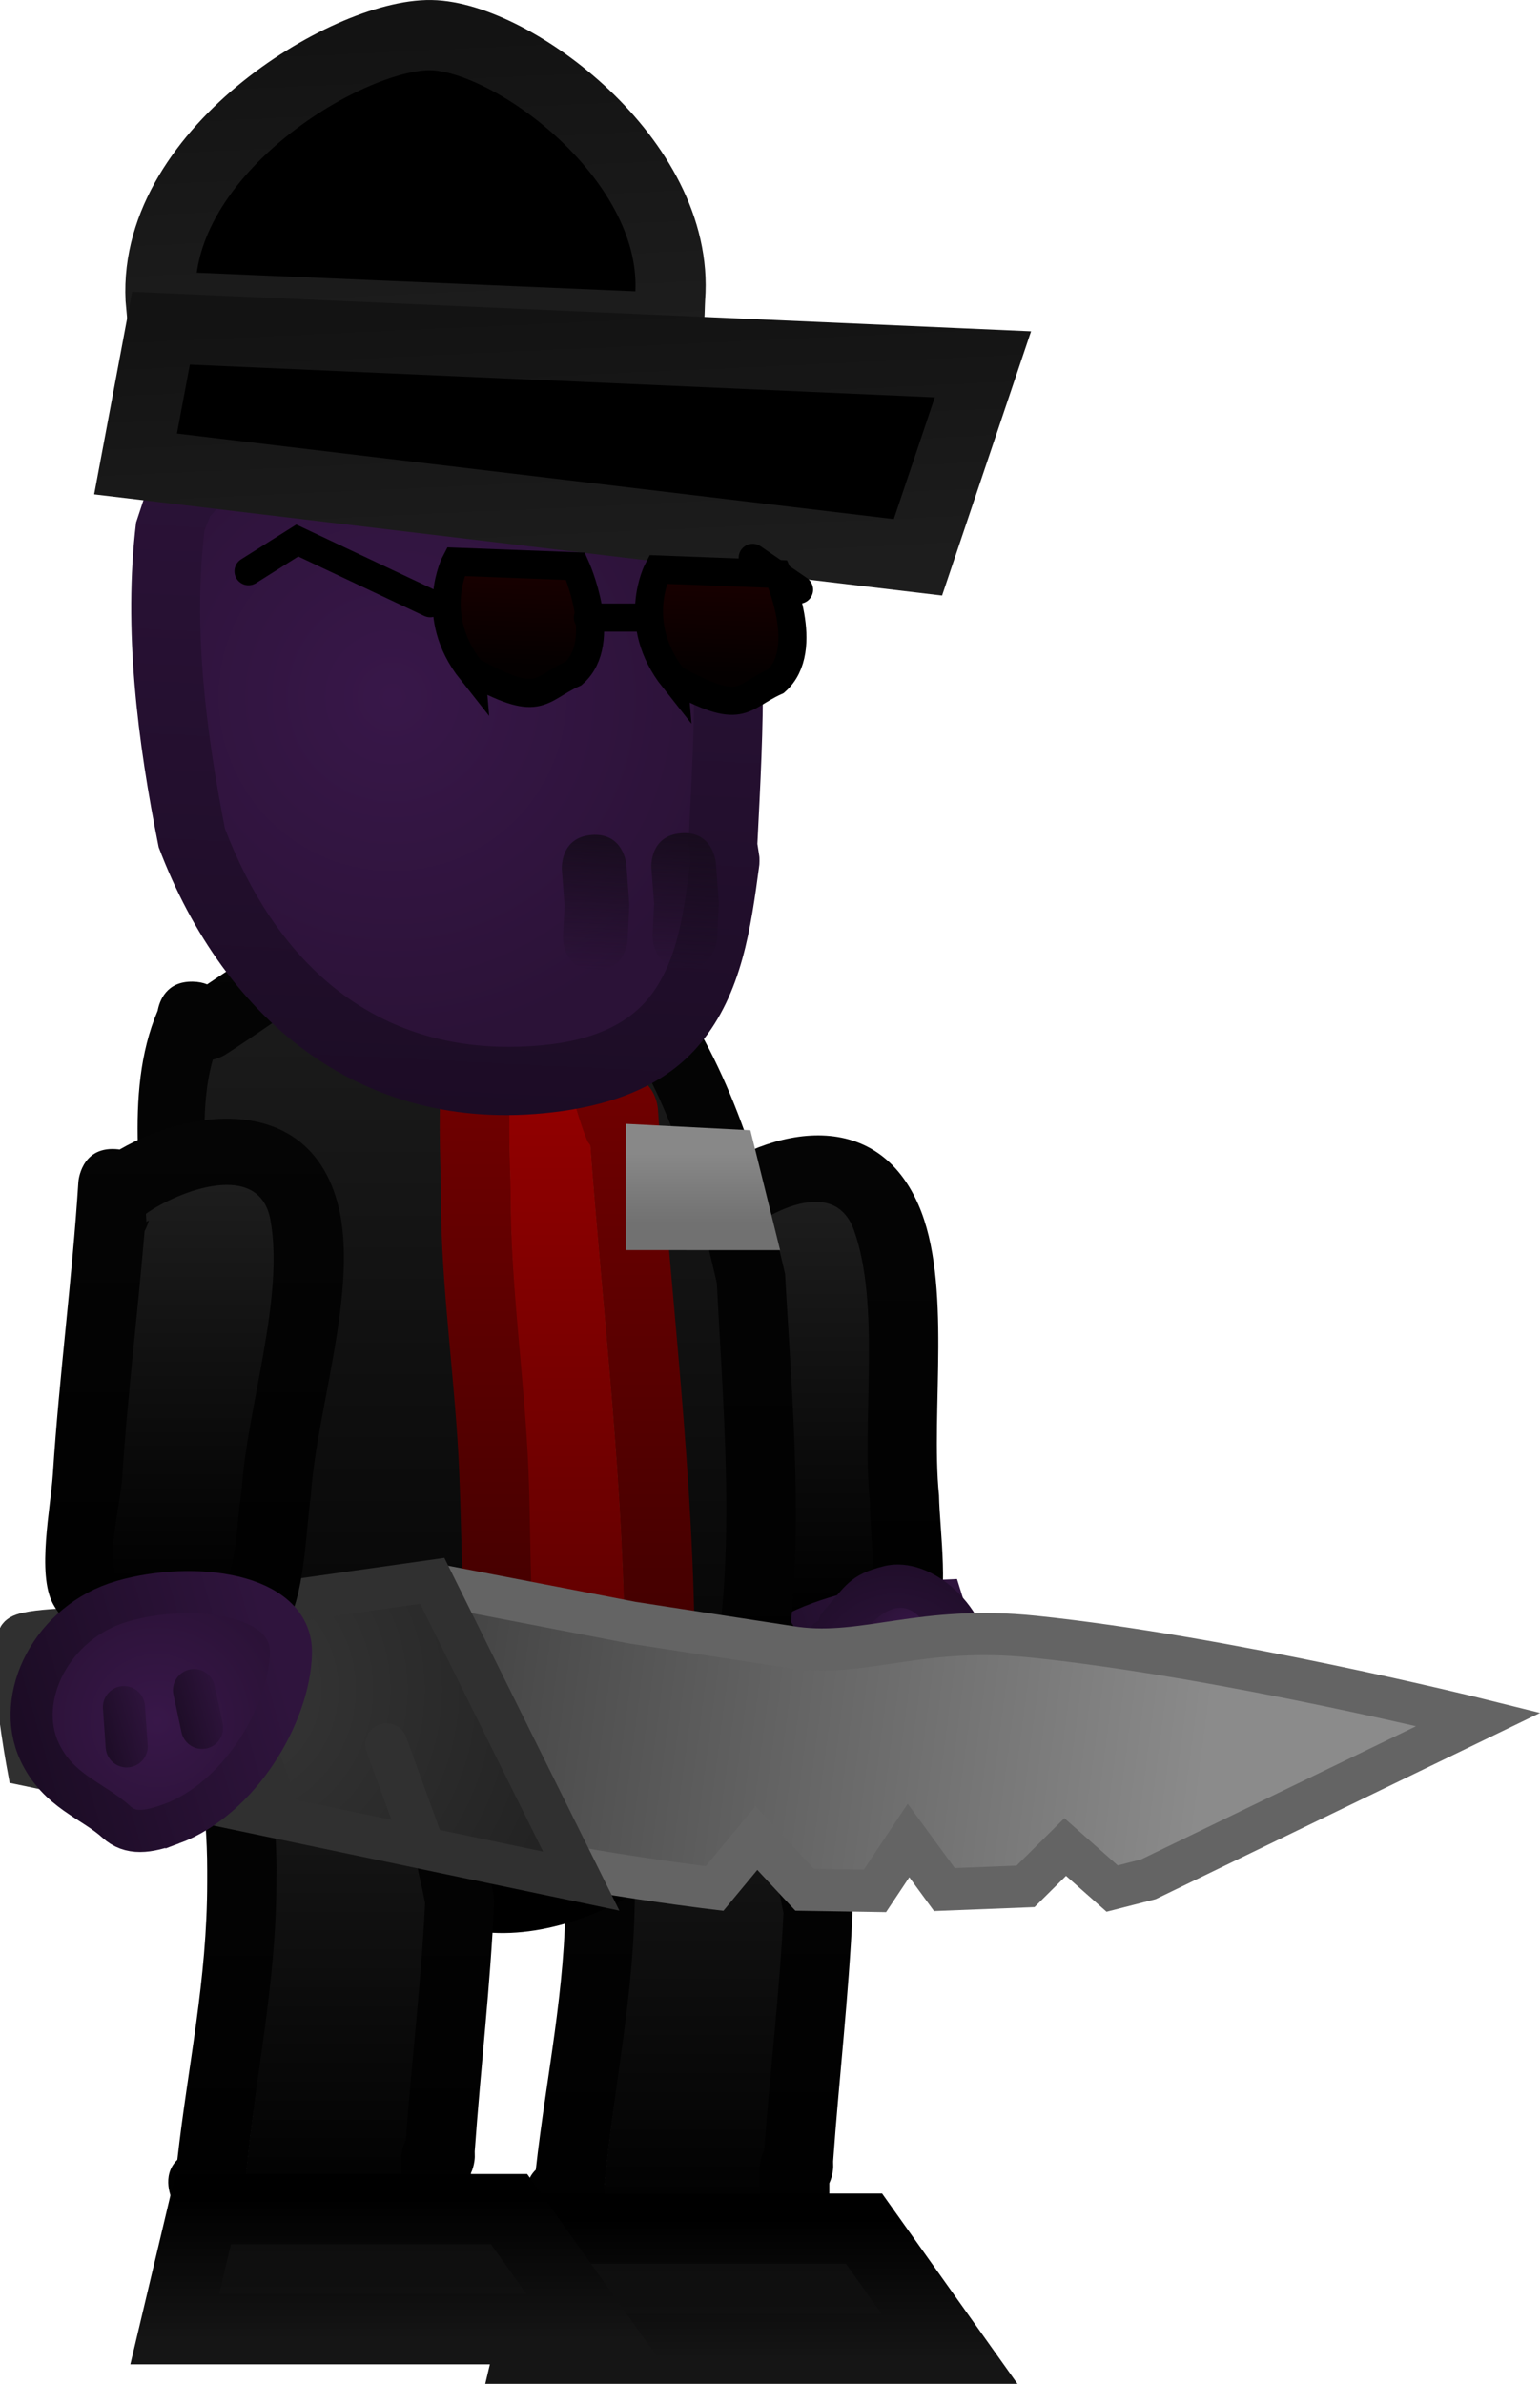 <svg version="1.1" xmlns="http://www.w3.org/2000/svg" xmlns:xlink="http://www.w3.org/1999/xlink" width="54.874" height="84.895" viewBox="0,0,54.874,84.895"><defs><linearGradient x1="329.981" y1="153.543" x2="329.981" y2="173.162" gradientUnits="userSpaceOnUse" id="color-1"><stop offset="0" stop-color="#050505"/><stop offset="1" stop-color="#000000"/></linearGradient><linearGradient x1="330.013" y1="155.91" x2="330.013" y2="170.581" gradientUnits="userSpaceOnUse" id="color-2"><stop offset="0" stop-color="#1d1d1d"/><stop offset="1" stop-color="#000000"/></linearGradient><radialGradient cx="331.839" cy="174.595" r="3.864" gradientUnits="userSpaceOnUse" id="color-3"><stop offset="0" stop-color="#381749"/><stop offset="1" stop-color="#2b1237"/></radialGradient><linearGradient x1="335.526" y1="173.441" x2="328.151" y2="175.749" gradientUnits="userSpaceOnUse" id="color-4"><stop offset="0" stop-color="#2f143d"/><stop offset="1" stop-color="#1c0c25"/></linearGradient><radialGradient cx="333.374" cy="172.711" r="5.062" gradientUnits="userSpaceOnUse" id="color-5"><stop offset="0" stop-color="#2f143d"/><stop offset="1" stop-color="#1c0c25"/></radialGradient><radialGradient cx="330.171" cy="177.081" r="0.966" gradientUnits="userSpaceOnUse" id="color-6"><stop offset="0" stop-color="#381749"/><stop offset="1" stop-color="#2b1237"/></radialGradient><radialGradient cx="332.7" cy="176.45" r="1.125" gradientUnits="userSpaceOnUse" id="color-7"><stop offset="0" stop-color="#381749"/><stop offset="1" stop-color="#2b1237"/></radialGradient><radialGradient cx="335.566" cy="175.874" r="0.759" gradientUnits="userSpaceOnUse" id="color-8"><stop offset="0" stop-color="#381749"/><stop offset="1" stop-color="#2b1237"/></radialGradient><radialGradient cx="334.003" cy="171.392" r="1.587" gradientUnits="userSpaceOnUse" id="color-9"><stop offset="0" stop-color="#381749"/><stop offset="1" stop-color="#2b1237"/></radialGradient><linearGradient x1="326.026" y1="170.386" x2="326.026" y2="194.983" gradientUnits="userSpaceOnUse" id="color-10"><stop offset="0" stop-color="#050505"/><stop offset="1" stop-color="#000000"/></linearGradient><linearGradient x1="326.173" y1="173.147" x2="326.173" y2="192.634" gradientUnits="userSpaceOnUse" id="color-11"><stop offset="0" stop-color="#1d1d1d"/><stop offset="1" stop-color="#000000"/></linearGradient><linearGradient x1="329.835" y1="192.116" x2="329.835" y2="197.116" gradientUnits="userSpaceOnUse" id="color-12"><stop offset="0" stop-color="#0d0d0d"/><stop offset="1" stop-color="#111111"/></linearGradient><linearGradient x1="329.835" y1="192.116" x2="329.835" y2="197.116" gradientUnits="userSpaceOnUse" id="color-13"><stop offset="0" stop-color="#000000"/><stop offset="1" stop-color="#151515"/></linearGradient><linearGradient x1="318.084" y1="144.338" x2="318.084" y2="181.95" gradientUnits="userSpaceOnUse" id="color-14"><stop offset="0" stop-color="#050505"/><stop offset="1" stop-color="#000000"/></linearGradient><linearGradient x1="318.036" y1="146.796" x2="318.036" y2="179.542" gradientUnits="userSpaceOnUse" id="color-15"><stop offset="0" stop-color="#1d1d1d"/><stop offset="1" stop-color="#000000"/></linearGradient><linearGradient x1="321.724" y1="149.393" x2="321.724" y2="177.738" gradientUnits="userSpaceOnUse" id="color-16"><stop offset="0" stop-color="#5ca05c"/><stop offset="1" stop-color="#498049"/></linearGradient><linearGradient x1="321.777" y1="146.961" x2="321.777" y2="180.053" gradientUnits="userSpaceOnUse" id="color-17"><stop offset="0" stop-color="#7b0000"/><stop offset="1" stop-color="#2f0000"/></linearGradient><linearGradient x1="321.724" y1="149.393" x2="321.724" y2="177.738" gradientUnits="userSpaceOnUse" id="color-18"><stop offset="0" stop-color="#990000"/><stop offset="1" stop-color="#510000"/></linearGradient><linearGradient x1="327.006" y1="154.163" x2="327.006" y2="156.663" gradientUnits="userSpaceOnUse" id="color-19"><stop offset="0" stop-color="#ababab"/><stop offset="1" stop-color="#7f7f7f"/></linearGradient><linearGradient x1="327.006" y1="154.163" x2="327.006" y2="156.663" gradientUnits="userSpaceOnUse" id="color-20"><stop offset="0" stop-color="#888888"/><stop offset="1" stop-color="#717171"/></linearGradient><linearGradient x1="313.254" y1="170.87" x2="313.254" y2="194.628" gradientUnits="userSpaceOnUse" id="color-21"><stop offset="0" stop-color="#050505"/><stop offset="1" stop-color="#000000"/></linearGradient><linearGradient x1="313.401" y1="172.792" x2="313.401" y2="192.278" gradientUnits="userSpaceOnUse" id="color-22"><stop offset="0" stop-color="#1d1d1d"/><stop offset="1" stop-color="#000000"/></linearGradient><linearGradient x1="317.189" y1="191.422" x2="317.189" y2="196.422" gradientUnits="userSpaceOnUse" id="color-23"><stop offset="0" stop-color="#0d0d0d"/><stop offset="1" stop-color="#111111"/></linearGradient><linearGradient x1="317.189" y1="191.422" x2="317.189" y2="196.422" gradientUnits="userSpaceOnUse" id="color-24"><stop offset="0" stop-color="#000000"/><stop offset="1" stop-color="#151515"/></linearGradient><linearGradient x1="318.103" y1="123.076" x2="316.646" y2="152.696" gradientUnits="userSpaceOnUse" id="color-25"><stop offset="0" stop-color="#2f143d"/><stop offset="1" stop-color="#1c0c25"/></linearGradient><radialGradient cx="315.435" cy="137.933" r="12.387" gradientUnits="userSpaceOnUse" id="color-26"><stop offset="0" stop-color="#381749"/><stop offset="1" stop-color="#2b1237"/></radialGradient><linearGradient x1="322.765" y1="142.844" x2="322.528" y2="147.66" gradientUnits="userSpaceOnUse" id="color-27"><stop offset="0" stop-color="#180c1e"/><stop offset="1" stop-color="#180c1e" stop-opacity="0"/></linearGradient><linearGradient x1="325.955" y1="142.783" x2="325.718" y2="147.599" gradientUnits="userSpaceOnUse" id="color-28"><stop offset="0" stop-color="#180c1e"/><stop offset="1" stop-color="#180c1e" stop-opacity="0"/></linearGradient><linearGradient x1="315.847" y1="114.398" x2="316.343" y2="125.195" gradientUnits="userSpaceOnUse" id="color-29"><stop offset="0" stop-color="#131313"/><stop offset="1" stop-color="#1d1d1d"/></linearGradient><linearGradient x1="321.211" y1="124.154" x2="321.642" y2="133.532" gradientUnits="userSpaceOnUse" id="color-30"><stop offset="0" stop-color="#131313"/><stop offset="1" stop-color="#1d1d1d"/></linearGradient><linearGradient x1="318.349" y1="133.138" x2="318.212" y2="136.749" gradientUnits="userSpaceOnUse" id="color-31"><stop offset="0" stop-color="#1a0000"/><stop offset="1" stop-color="#040000"/></linearGradient><linearGradient x1="325.558" y1="133.416" x2="325.421" y2="137.026" gradientUnits="userSpaceOnUse" id="color-32"><stop offset="0" stop-color="#1a0000"/><stop offset="1" stop-color="#040000"/></linearGradient><linearGradient x1="316.354" y1="173.819" x2="344.208" y2="177.415" gradientUnits="userSpaceOnUse" id="color-33"><stop offset="0" stop-color="#414141"/><stop offset="1" stop-color="#8b8b8b"/></linearGradient><radialGradient cx="309.531" cy="173.278" r="14.11" gradientUnits="userSpaceOnUse" id="color-34"><stop offset="0" stop-color="#373737"/><stop offset="1" stop-color="#202020"/></radialGradient><linearGradient x1="308.387" y1="152.949" x2="308.387" y2="172.44" gradientUnits="userSpaceOnUse" id="color-35"><stop offset="0" stop-color="#050505"/><stop offset="1" stop-color="#000000"/></linearGradient><linearGradient x1="308.335" y1="155.308" x2="308.335" y2="169.891" gradientUnits="userSpaceOnUse" id="color-36"><stop offset="0" stop-color="#1d1d1d"/><stop offset="1" stop-color="#000000"/></linearGradient><radialGradient cx="307.042" cy="174.383" r="4.743" gradientUnits="userSpaceOnUse" id="color-37"><stop offset="0" stop-color="#381749"/><stop offset="1" stop-color="#2b1237"/></radialGradient><linearGradient x1="311.598" y1="173.067" x2="302.485" y2="175.7" gradientUnits="userSpaceOnUse" id="color-38"><stop offset="0" stop-color="#2f143d"/><stop offset="1" stop-color="#1c0c25"/></linearGradient><linearGradient x1="309.489" y1="173.688" x2="307.533" y2="174.253" gradientUnits="userSpaceOnUse" id="color-39"><stop offset="0" stop-color="#2f143d"/><stop offset="1" stop-color="#1c0c25"/></linearGradient><linearGradient x1="306.897" y1="174.321" x2="304.941" y2="174.886" gradientUnits="userSpaceOnUse" id="color-40"><stop offset="0" stop-color="#2f143d"/><stop offset="1" stop-color="#1c0c25"/></linearGradient></defs><g transform="translate(-301.454,-113.109)"><g data-paper-data="{&quot;isPaintingLayer&quot;:true}" fill-rule="nonzero" stroke-linejoin="miter" stroke-miterlimit="10" stroke-dasharray="" stroke-dashoffset="0" style="mix-blend-mode: normal"><g stroke-linecap="butt"><g stroke="none" stroke-width="0.5"><path d="M327.545,158.09c0.24,2.922 0.367,5.852 0.662,8.778c0.07,0.694 -0.086,2.725 0.279,3.312c0.286,0.46 1.05,0.295 1.59,0.332c3.161,0.212 2.387,-1.308 2.342,-4c-0.29,-2.85 0.409,-6.877 -0.549,-9.545c-0.74,-2.061 -3.37,-0.483 -4.376,0.506c0.006,0.067 0.012,0.133 0.017,0.199l0.12,0.019c0,0 -0.007,0.179 -0.085,0.399zM326.171,155.324c2.422,-1.985 6.393,-2.986 8.005,0.681c1.221,2.776 0.433,7.329 0.737,10.359c0.023,1.264 0.394,3.647 -0.156,4.799c-1.181,2.474 -6.623,2.665 -8.281,0.505c-0.742,-0.966 -0.636,-3.358 -0.757,-4.549c-0.351,-3.473 -0.459,-6.955 -0.811,-10.418c0,0 -0.126,-1.244 1.118,-1.369c0.05,-0.005 0.098,-0.008 0.144,-0.009z" fill="url(#color-1)"/><path d="M327.609,157.645l-0.077,0.072c-0.006,-0.067 -0.054,-0.223 -0.06,-0.29c1.006,-0.99 3.67,-2.571 4.41,-0.509c0.958,2.668 0.275,6.785 0.565,9.634c0.045,2.692 0.79,4.222 -2.371,4.009c-0.54,-0.036 -1.316,0.127 -1.602,-0.333c-0.364,-0.587 -0.221,-2.623 -0.291,-3.317c-0.295,-2.926 -0.42,-5.945 -0.66,-8.866c0.077,-0.22 0.086,-0.4 0.086,-0.4z" data-paper-data="{&quot;noHover&quot;:false,&quot;origItem&quot;:[&quot;Path&quot;,{&quot;applyMatrix&quot;:true,&quot;segments&quot;:[[[616.01757,324.85208],[0.42222,0.19775],[-5.862,-0.10908]],[[598.41748,324.4053],[5.88139,0],[-1.39497,0]],[[591.77102,324.29391],[1.24103,-0.60726],[-0.97287,0.47604]],[[590.7917,327.39212],[0.18086,-1.06789],[-1.058,6.24707]],[[598.28123,332.85556],[-5.36576,-0.45131],[5.72909,-0.0041]],[[617.38488,333.68111],[-5.50117,1.3696],[4.2505,-1.05822]],[[617.25671,324.87154],[1.76693,2.20033],[-0.1335,-0.00169]],[[616.85624,324.86607],[0.13349,0.00196],[0,0]],[616.79521,325.10061]],&quot;closed&quot;:true}]}" fill="url(#color-2)"/></g><g><path d="M328.481,172.96c1.516,-2.14 6.166,-2.33 6.166,-2.33l1.759,5.623l-7.376,2.308c0,0 -2.065,-3.46 -0.55,-5.601z" fill="url(#color-3)" stroke="url(#color-4)" stroke-width="2.5"/><path d="M331.048,177.089c-0.214,-0.555 -1.423,-0.897 -1.738,-0.385c-0.377,0.613 1.542,1.919 2.116,1.05c-0.093,-0.163 -0.176,-0.333 -0.248,-0.507c-0.085,-0.084 -0.13,-0.158 -0.13,-0.158zM332.89,176.707l0.06,0.333c0.303,0.502 0.67,0.7 0.835,-0.2l-0.139,-0.376c-0.163,-0.192 -0.329,-0.381 -0.513,-0.551c-0.186,-0.172 -0.64,-0.639 -0.654,-0.386c-0.009,0.179 0.037,0.432 0.117,0.697c0.231,0.188 0.295,0.483 0.295,0.483zM328.006,177.935c-0.722,-2.455 1.26,-3.326 2.927,-2.754c0.181,-0.722 0.731,-1.238 1.796,-1.195c0.508,0.02 0.965,0.361 1.373,0.663c0.03,0.022 0.058,0.044 0.087,0.068c0.036,-0.069 0.075,-0.136 0.116,-0.199c-0.692,-0.44 -0.985,-1.557 -1.742,-1.834c-0.421,-0.154 -0.895,0.052 -1.343,0.058l-0.93,-0.852c0,0 -0.35,-0.693 0.324,-1.056c0.058,-0.208 0.182,-0.351 0.182,-0.351c0.78,-0.875 0.926,-1.296 2.154,-1.598c1.769,-0.435 3.824,1.618 3.744,3.416c-0.024,0.547 -0.163,1.249 -0.524,1.752c0.189,0.127 0.385,0.304 0.586,0.539c0.236,0.274 0.314,0.645 0.424,0.996c0.279,0.26 0.237,0.677 0.237,0.677l-0.172,0.914c-0.221,0.314 -0.319,0.773 -0.663,0.942c-0.739,0.363 -1.314,0.426 -1.746,0.291c-0.876,1.012 -1.803,0.943 -2.542,0.375c-1.334,1.115 -3.647,1.333 -4.289,-0.852zM335.821,176.494c-0.023,-0.044 -0.035,-0.072 -0.035,-0.072c-0.126,-0.354 -0.018,-1.321 -0.309,-1.084c-0.119,0.097 -0.185,0.338 -0.204,0.599c0.091,0.153 0.197,0.418 0.07,0.701c0.09,0.253 0.255,0.314 0.477,-0.144zM332.288,171.19c1.181,0.125 2.133,0.575 2.714,1.918c0.102,0.235 0.11,-0.507 0.1,-0.763c-0.022,-0.541 -0.554,-1.271 -0.914,-1.637c-0.683,-0.695 -1.38,-0.1 -1.9,0.482z" fill="url(#color-5)" stroke="none" stroke-width="0.5"/><path d="M331.21,177.247c0.072,0.174 0.153,0.358 0.246,0.52c-0.574,0.869 -2.55,-0.466 -2.173,-1.079c0.315,-0.512 1.582,-0.162 1.796,0.393c0,0 0.046,0.081 0.131,0.165z" data-paper-data="{&quot;noHover&quot;:false,&quot;origItem&quot;:[&quot;Path&quot;,{&quot;applyMatrix&quot;:true,&quot;segments&quot;:[[[713.45739,344.01345],[0,0],[-1.18729,0.07749]],[[711.6847,347.09997],[-0.78859,-0.90597],[0.94514,1.08581]],[[714.95349,343.68807],[1.31533,1.61513],[-0.36571,0.08035]],[[713.8376,343.85931],[0.37577,-0.0336],[-0.21177,0.11203]]],&quot;closed&quot;:true}]}" fill="url(#color-6)" stroke="none" stroke-width="0.5"/><path d="M332.565,176.214c-0.081,-0.264 -0.116,-0.533 -0.106,-0.712c0.013,-0.253 0.486,0.208 0.672,0.38c0.185,0.17 0.383,0.395 0.546,0.586l0.134,0.39c-0.165,0.9 -0.568,0.715 -0.871,0.213l-0.071,-0.339c0,0 -0.073,-0.329 -0.304,-0.517z" data-paper-data="{&quot;noHover&quot;:false,&quot;origItem&quot;:[&quot;Path&quot;,{&quot;applyMatrix&quot;:true,&quot;segments&quot;:[[713.82736,340.26916],[[714.49854,340.35442],[0,0],[1.14027,-0.27893]],[[714.61501,338.64132],[1.61915,0.85151],[0,0]],[[713.81479,338.68239],[0,0],[-0.463,0.19701]],[[712.45674,339.33334],[0.43528,-0.2507],[-0.43855,0.25258]],[[711.32956,340.35047],[-0.47431,-0.17649],[0.33621,0.1251]],[[712.7295,340.54308],[-0.55295,-0.00423],[0.49603,-0.32863]]],&quot;closed&quot;:true}]}" fill="url(#color-7)" stroke="none" stroke-width="0.5"/><path d="M335.334,176.669c0.127,-0.283 0.003,-0.595 -0.088,-0.748c0.019,-0.261 0.11,-0.519 0.23,-0.615c0.292,-0.237 0.205,0.787 0.331,1.141c0,0 0.01,0.029 0.034,0.073c-0.223,0.459 -0.416,0.402 -0.506,0.149z" data-paper-data="{&quot;noHover&quot;:false,&quot;origItem&quot;:[&quot;Path&quot;,{&quot;applyMatrix&quot;:true,&quot;segments&quot;:[[[715.17227,334.54677],[0.74271,0.69867],[-0.09765,0.01859]],[[715.01337,334.56944],[0,0],[-0.75102,0.02862]],[[712.75938,334.51273],[-0.27742,-0.69849],[0.1134,0.28552]],[[713.78191,335.2593],[-0.48756,-0.19192],[0.34728,-0.08294]],[[715.16273,335.54445],[-0.46486,-0.41063],[0.53654,-0.01982]]],&quot;closed&quot;:true}]}" fill="url(#color-8)" stroke="none" stroke-width="0.5"/><path d="M334.198,170.677c0.36,0.366 0.912,1.136 0.934,1.677c0.011,0.256 -0.005,1.011 -0.107,0.775c-0.581,-1.343 -1.585,-1.828 -2.766,-1.954c0.52,-0.582 1.256,-1.193 1.939,-0.498z" data-paper-data="{&quot;noHover&quot;:false,&quot;origItem&quot;:[&quot;Path&quot;,{&quot;applyMatrix&quot;:true,&quot;segments&quot;:[[[702.93741,338.12353],[-0.80111,-1.3408],[0.9444,-2.1794]],[[708.21863,334.08789],[-2.91026,0.30733],[0.51019,-0.05388]],[[706.82186,333.44151],[0.49549,0.133],[-1.04577,-0.28072]],[[703.15134,334.20874],[0.91368,-0.46802],[-1.73453,0.8885]]],&quot;closed&quot;:true}]}" fill="url(#color-9)" stroke="none" stroke-width="0.5"/></g></g><g stroke-linecap="butt"><g data-paper-data="{&quot;index&quot;:null}" stroke="none" stroke-width="0.5"><path d="M320.694,192.451l-0.334,-0.655c0,0 -0.415,-0.83 0.185,-1.417c0.379,-3.388 1.063,-6.352 1.063,-9.903c0,0 0,-1.25 1.25,-1.25c1.25,0 1.25,1.25 1.25,1.25c0,0 0,1.25 -1.25,1.25c-1.25,0 -1.25,-1.25 -1.25,-1.25v-0.414c0.005,-2.219 -0.412,-4.391 -0.414,-6.622c0,0 0,-1.192 1.164,-1.248l0.763,-0.479c1.677,-0.608 3.014,-0.933 4.681,-1.018c0.14,-0.117 0.328,-0.213 0.579,-0.269c1.22,-0.271 1.491,0.949 1.491,0.949c0.65,2.926 1.082,5.897 1.788,8.806l0.149,0.739c0,0 0.012,0.058 0.017,0.151c0.009,0.093 0.006,0.151 0.006,0.151c-0.135,2.971 -0.481,5.9 -0.692,8.862l0.003,0.187c0,0 0,0.288 -0.138,0.587c0,0.402 0,0.804 0,1.207v1.204c0.02,0.424 -0.122,0.709 -0.312,0.9c-0.175,0.205 -0.447,0.37 -0.871,0.386c-3.67,0.31 -6.845,1.473 -9.129,-2.104zM328.506,190.271c0,0 0,-0.319 0.161,-0.634c0.208,-2.799 0.527,-5.57 0.661,-8.378l-0.097,-0.489c-0.605,-2.503 -1.013,-5.048 -1.527,-7.573c-1.318,0.081 -2.347,0.362 -3.729,0.866l-0.264,0.196c0.077,1.946 0.393,3.852 0.397,5.803v0.414c0,3.707 -0.776,6.911 -1.11,10.472l0.006,0.29c0,0 0,0.06 -0.013,0.154c1.279,1.742 3.414,1.164 5.515,0.819c0,-0.73 0,-1.571 0,-1.939z" fill="url(#color-10)"/><path d="M328.518,192.259c-2.101,0.344 -4.266,0.921 -5.545,-0.821c0.013,-0.094 0.013,-0.154 0.013,-0.154l-0.007,-0.29c0.334,-3.561 1.096,-6.85 1.096,-10.556l0.003,-0.416c-0.004,-1.951 -0.305,-3.865 -0.382,-5.811l0.266,-0.197c1.382,-0.504 2.431,-0.785 3.749,-0.866c0.514,2.525 0.956,5.091 1.56,7.594l0.1,0.495c-0.134,2.808 -0.48,5.648 -0.688,8.447c-0.161,0.315 -0.163,0.635 -0.163,0.635c0,0.369 -0.003,1.21 -0.003,1.94z" data-paper-data="{&quot;noHover&quot;:false,&quot;origItem&quot;:[&quot;Path&quot;,{&quot;applyMatrix&quot;:true,&quot;segments&quot;:[[[329.34589,196.45675],[0,0.36854],[0,0]],[[329.50667,195.82278],[-0.16078,0.31546],[0.20811,-2.79922]],[[330.16794,187.44507],[-0.13425,2.80784],[0,0]],[[330.07085,186.95568],[0,0],[-0.60488,-2.50272]],[[328.54369,179.3825],[0.51447,2.5252],[-1.31764,0.08123]],[[324.81473,180.24814],[1.38162,-0.50411],[0,0]],[[324.55041,180.44449],[0,0],[0.07662,1.9458]],[[324.94774,186.24748],[-0.00418,-1.95127],[0,0]],[[324.94774,186.66137],[0,0],[0,3.7065]],[[323.83783,197.13298],[0.33393,-3.56105],[0,0]],[323.84403,197.42249],[[323.83081,197.57676],[0.01322,-0.09403],[1.27911,1.74231]],[[329.34589,198.39616],[-2.10106,0.34423],[0,-0.73049]]],&quot;closed&quot;:true}]}" fill="url(#color-11)"/></g><path d="M320.326,196.754l1.015,-4.277h10.899l3.045,4.277z" fill="url(#color-12)" stroke="url(#color-13)" stroke-width="2.5"/></g><g stroke-linecap="butt"><path d="M307.071,149.11c0.062,-0.346 0.305,-1.06 1.253,-1.042c0.202,0.004 0.37,0.04 0.511,0.097c2.075,-1.376 4.225,-2.96 6.664,-3.518c9.139,-2.091 12.339,6.861 13.929,13.832c0.281,5.145 0.973,11.987 -0.7,16.92c-1.333,3.932 -7.426,7.859 -11.578,6.132c-0.938,-0.39 -2.285,-1.611 -3.109,-2.312c-3.417,-2.587 -6.023,-6.27 -7.21,-10.48c-0.828,-2.934 -0.149,-6.767 -0.188,-9.816c-0.041,-3.221 -0.84,-6.83 0.427,-9.815zM309.065,150.886c-0.688,2.399 0.048,5.61 0.078,8.009c0.035,2.772 -0.68,6.519 0.095,9.171c1.096,3.748 3.326,6.898 6.368,9.205c0.506,0.431 1.889,1.664 2.481,1.943c2.694,1.271 7.474,-2.088 8.269,-4.607c1.475,-4.673 0.83,-10.937 0.595,-15.782c-1.259,-5.453 -3.43,-13.458 -10.88,-11.744c-2.394,0.551 -4.542,2.339 -6.56,3.628c0,0 -0.183,0.117 -0.446,0.177z" data-paper-data="{&quot;index&quot;:null}" fill="url(#color-14)" stroke="none" stroke-width="0.5"/><path d="M309.483,150.668c2.018,-1.289 4.189,-3.086 6.583,-3.636c7.45,-1.714 9.672,6.32 10.931,11.772c0.235,4.846 0.865,11.172 -0.61,15.844c-0.795,2.519 -5.604,5.887 -8.298,4.617c-0.591,-0.279 -1.984,-1.513 -2.489,-1.944c-3.042,-2.306 -5.308,-5.482 -6.404,-9.229c-0.776,-2.652 -0.062,-6.446 -0.097,-9.218c-0.03,-2.399 -0.75,-5.629 -0.063,-8.028c0.263,-0.06 0.447,-0.178 0.447,-0.178z" data-paper-data="{&quot;noHover&quot;:false,&quot;origItem&quot;:[&quot;Path&quot;,{&quot;applyMatrix&quot;:true,&quot;segments&quot;:[[[676.95363,327.53763],[0.52277,-0.13029],[-1.28111,4.82322]],[[677.42355,343.54993],[-0.15471,-4.79615],[0.17873,5.54086]],[[677.97299,361.88541],[-1.65452,-5.27281],[2.33812,7.45136]],[[691.0677,380.04187],[-6.17325,-4.49245],[1.0278,0.84204]],[[696.10429,383.8304],[-1.19344,-0.53461],[5.43667,2.43539]],[[712.45871,374.29465],[-1.49146,5.06858],[2.76649,-9.40165]],[[713.03049,342.71279],[0.65934,9.6801],[-2.73024,-10.85366]],[[690.81498,319.65452],[14.83008,-3.71801],[-4.76467,1.19454]],[[677.83852,327.16594],[3.98524,-2.65696],[0,0]]],&quot;closed&quot;:true}],&quot;index&quot;:null}" fill="url(#color-15)" stroke="none" stroke-width="0.5"/><path d="M323.718,172.355c0,1.379 -0.048,2.767 -0.003,4.145c0.013,0.412 0.334,1.206 -0.077,1.235c-0.53,0.037 -1.023,-0.321 -1.55,-0.396c-1.967,-3.557 -1.644,-7.86 -1.801,-11.807c-0.13,-3.256 -0.639,-6.602 -0.637,-9.853c0.001,-1.126 -0.339,-5.786 0.791,-6.286c1.084,0.939 1.388,3.023 1.948,4.366l0.1,0.134c0.453,6.1 1.229,12.365 1.229,18.462z" data-paper-data="{&quot;noHover&quot;:false,&quot;origItem&quot;:[&quot;Path&quot;,{&quot;applyMatrix&quot;:true,&quot;segments&quot;:[[[695.28471,336.78703],[0.90515,12.20038],[0,0]],[[695.08577,336.5182],[0,0],[-1.1183,-2.68565]],[[691.20635,327.78622],[2.16851,1.87744],[-2.26047,0.99958]],[[689.64076,340.3558],[0.0015,-2.25151],[-0.00433,6.50217]],[[690.94745,359.88474],[-0.25953,-6.51127],[0.31463,7.89377]],[[694.48771,383.47986],[-3.93349,-7.11322],[1.0523,0.14957]],[[697.57617,384.27276],[-1.06024,0.07479],[0.82282,-0.05804]],[[697.72931,381.8029],[0.02636,0.82445],[-0.08813,-2.75645]],[[697.72931,373.51348],[0,2.75805],[0,-12.1937]]],&quot;closed&quot;:true}],&quot;index&quot;:null}" fill="url(#color-16)" stroke="none" stroke-width="0.5"/><path d="M324.161,151.507c0.68,0.268 0.735,1.084 0.735,1.084c0.435,6.542 1.312,13.167 1.312,19.716c0,1.479 0.555,4.532 -0.07,5.867c-1.311,2.8 -3.245,1.826 -5.507,1.147c-2.894,-4.183 -2.614,-8.829 -2.811,-13.725c-0.132,-3.292 -0.653,-6.58 -0.656,-9.868c-0.001,-1.804 -0.369,-6.484 1.1,-7.834c0.651,-0.598 1.654,-0.622 2.48,-0.933c2.198,1.427 2.679,2.634 3.418,4.546zM322.485,153.943l-0.099,-0.134c-0.559,-1.343 -0.855,-3.427 -1.94,-4.366c-1.13,0.5 -0.782,5.159 -0.783,6.285c-0.002,3.251 0.524,6.509 0.653,9.764c0.157,3.947 -0.197,8.241 1.77,11.798c0.526,0.075 1.014,0.434 1.544,0.396c0.411,-0.029 0.09,-0.823 0.077,-1.235c-0.044,-1.378 0,-2.766 0,-4.145c0,-6.097 -0.77,-12.263 -1.222,-18.363z" data-paper-data="{&quot;index&quot;:null}" fill="url(#color-17)" stroke="none" stroke-width="0.5"/><path d="M323.718,172.355c0,1.379 -0.048,2.767 -0.003,4.145c0.013,0.412 0.334,1.206 -0.077,1.235c-0.53,0.037 -1.023,-0.321 -1.55,-0.396c-1.967,-3.557 -1.644,-7.86 -1.801,-11.807c-0.13,-3.256 -0.639,-6.602 -0.637,-9.853c0.001,-1.126 -0.339,-5.786 0.791,-6.286c1.084,0.939 1.388,3.023 1.948,4.366l0.1,0.134c0.453,6.1 1.229,12.365 1.229,18.462z" data-paper-data="{&quot;noHover&quot;:false,&quot;origItem&quot;:[&quot;Path&quot;,{&quot;applyMatrix&quot;:true,&quot;segments&quot;:[[[322.48451,152.19558],[0.45258,6.10018],[0,0]],[[322.38504,152.06116],[0,0],[-0.55915,-1.34283]],[[320.44533,147.69517],[1.08425,0.93872],[-1.13024,0.49979]],[[319.66253,153.97995],[0.00075,-1.12576],[-0.00216,3.25108]],[[320.31588,163.74443],[-0.12977,-3.25563],[0.15731,3.94689]],[[322.08601,175.54199],[-1.96675,-3.55661],[0.52615,0.07478]],[[323.63024,175.93844],[-0.53012,0.0374],[0.41141,-0.02902]],[[323.70681,174.70351],[0.01318,0.41223],[-0.04406,-1.37822]],[[323.70681,170.5588],[0,1.37903],[0,-6.09685]]],&quot;closed&quot;:true,&quot;fillColor&quot;:[0,0,0,1]}]}" fill="url(#color-18)" stroke="none" stroke-width="0.5"/><path d="M325.005,156.379v-1.931l2.197,0.113l0.451,1.819z" data-paper-data="{&quot;index&quot;:null}" fill="url(#color-19)" stroke="url(#color-20)" stroke-width="2.5"/></g><g stroke-linecap="butt"><g data-paper-data="{&quot;index&quot;:null}" stroke="none" stroke-width="0.5"><path d="M307.922,192.096l-0.334,-0.655c0,0 -0.415,-0.83 0.185,-1.417c0.379,-3.388 1.063,-6.352 1.063,-9.903c0,0 0,-1.25 1.25,-1.25c1.25,0 1.25,1.25 1.25,1.25c0,0 0,1.25 -1.25,1.25c-1.25,0 -1.25,-1.25 -1.25,-1.25v-0.414c0.005,-2.219 -0.412,-4.391 -0.414,-6.622l1.814,-1.163c1.677,-0.608 2.901,-0.933 4.569,-1.018c0.14,-0.117 2.296,0.116 2.296,0.116c0.65,2.926 1.082,5.897 1.788,8.806l0.149,0.739c0,0 0.012,0.058 0.017,0.151c0.009,0.093 0.006,0.151 0.006,0.151c-0.135,2.971 -0.481,5.9 -0.692,8.862l0.003,0.187c0,0 0,0.288 -0.138,0.587c0,0.402 0,0.804 0,1.207v1.204c0.02,0.424 -0.122,0.709 -0.312,0.9c-0.175,0.205 -0.447,0.37 -0.871,0.386c-3.67,0.31 -6.845,1.473 -9.129,-2.104zM315.734,189.916c0,0 0,-0.319 0.161,-0.634c0.208,-2.799 0.527,-5.57 0.661,-8.378l-0.097,-0.489c-0.605,-2.503 -1.013,-5.048 -1.527,-7.573c-1.318,0.081 -2.347,0.362 -3.729,0.866l-0.264,0.196c0.077,1.946 0.393,3.852 0.397,5.803v0.414c0,3.707 -0.776,6.911 -1.11,10.472l0.006,0.29c0,0 0,0.06 -0.013,0.154c1.279,1.742 3.414,1.164 5.515,0.819c0,-0.73 0,-1.571 0,-1.939z" fill="url(#color-21)"/><path d="M315.746,191.904c-2.101,0.344 -4.266,0.921 -5.545,-0.821c0.013,-0.094 0.013,-0.154 0.013,-0.154l-0.007,-0.29c0.334,-3.561 1.096,-6.85 1.096,-10.556l0.003,-0.416c-0.004,-1.951 -0.305,-3.865 -0.382,-5.811l0.266,-0.197c1.382,-0.504 2.431,-0.785 3.749,-0.866c0.269,1.319 0.63,2.65 0.893,3.977c0.24,1.213 0.379,2.422 0.668,3.617l0.1,0.495c-0.134,2.808 -0.48,5.648 -0.688,8.447c-0.161,0.315 -0.163,0.635 -0.163,0.635c0,0.369 -0.003,1.21 -0.003,1.94z" data-paper-data="{&quot;noHover&quot;:false,&quot;origItem&quot;:[&quot;Path&quot;,{&quot;applyMatrix&quot;:true,&quot;segments&quot;:[[[656.20845,399.25981],[0,0.73707],[0,0]],[[656.53001,397.99186],[-0.32156,0.63093],[0.41621,-5.59843]],[[657.85254,381.23645],[-0.26849,5.61568],[0,0]],[[657.65836,380.25767],[0,0],[-1.20977,-5.00543]],[[654.60405,365.11129],[1.02893,5.0504],[-2.63528,0.16247]],[[647.14612,366.84258],[2.76323,-1.00821],[0,0]],[[646.61747,367.23529],[0,0],[0.15324,3.89159]],[[647.41214,378.84126],[-0.00836,-3.90254],[0,0]],[[647.41214,379.66904],[0,0],[0,7.413]],[[645.19232,400.61227],[0.66787,-7.12211],[0,0]],[645.20473,401.19129],[[645.17828,401.49982],[0.02645,-0.18806],[2.55822,3.48462]],[[656.20845,403.13861],[-4.20212,0.68846],[0,-1.46098]]],&quot;closed&quot;:true}]}" fill="url(#color-22)"/></g><path d="M307.68,196.06l1.015,-4.277h10.899l3.045,4.277z" fill="url(#color-23)" stroke="url(#color-24)" stroke-width="2.5"/></g><g stroke="none" stroke-width="0.5" stroke-linecap="butt"><path d="M308.785,132.017c-0.421,3.466 0.057,7.15 0.726,10.572c1.764,4.614 5.092,7.877 10.351,7.747c1.645,-0.041 3.528,-0.344 4.653,-1.697c1.097,-1.32 1.284,-3.254 1.497,-4.903l-0.068,-0.698c0.099,-2.013 0.217,-4.012 0.19,-6.028c-0.034,-3.208 -0.768,-6.914 -2.996,-9.387c-2.362,-2.622 -7.58,-2.582 -10.509,-0.794c-1.622,0.99 -2.501,2.789 -3.388,4.371c0,0 -0.09,0.16 -0.262,0.323zM328.509,143.923c-0.297,2.222 -0.616,4.558 -2.103,6.352c-1.243,1.499 -3.077,2.144 -4.918,2.402c-7.007,0.981 -12.022,-3.161 -14.38,-9.397c-0.751,-3.747 -1.263,-7.763 -0.805,-11.562l0.443,-1.341c0,0 0.125,-0.353 0.431,-0.604c1.097,-1.94 2.212,-3.889 4.182,-5.097c3.956,-2.426 10.474,-2.201 13.632,1.268c2.661,2.923 3.584,7.214 3.643,11.033c0.027,2.068 -0.091,4.118 -0.193,6.184l0.07,0.453c0,0 0.007,0.06 0.005,0.155c0.001,0.095 -0.007,0.155 -0.007,0.155z" data-paper-data="{&quot;index&quot;:null}" fill="url(#color-25)"/><path d="M308.94,131.492c0.172,-0.163 0.263,-0.324 0.263,-0.324c0.886,-1.582 1.784,-3.395 3.407,-4.385c2.929,-1.788 8.192,-1.826 10.554,0.796c2.228,2.474 2.987,6.218 3.021,9.426c0.027,2.016 -0.098,4.045 -0.197,6.059l0.066,0.701c-0.213,1.649 -0.413,3.597 -1.511,4.917c-1.125,1.353 -3.026,1.663 -4.671,1.704c-5.259,0.131 -8.64,-3.156 -10.404,-7.77c-0.67,-3.422 -1.146,-7.16 -0.725,-10.626z" data-paper-data="{&quot;noHover&quot;:false,&quot;origItem&quot;:[&quot;Path&quot;,{&quot;applyMatrix&quot;:true,&quot;segments&quot;:[[[671.09228,293.63325],[0,0],[-0.50118,6.96414]],[[673.5825,314.68052],[-1.67396,-6.76963],[3.97672,9.04261]],[[695.02141,329.13737],[-10.49315,0.77816],[3.28185,-0.24338]],[[704.15028,325.29034],[-2.11482,2.81329],[2.06259,-2.74382]],[[706.65855,315.34875],[-0.26422,3.31542],[0,0]],[[706.45502,313.96054],[0,0],[0,-4.03171]],[[706.24174,301.9005],[0.25297,4.02447],[-0.38383,-6.40502]],[[699.33412,283.4432],[4.6941,4.72241],[-4.97613,-5.00614]],[[678.26275,282.89097],[5.67532,-3.85953],[-3.14292,2.13736]],[[671.92541,291.95545],[1.61496,-3.24753],[0,0]],[[671.43327,292.62555],[0.3281,-0.342],[0,0]]],&quot;closed&quot;:true}],&quot;index&quot;:null}" fill="url(#color-26)"/><path d="M322.464,135.347c-0.362,1.196 -1.559,0.834 -1.559,0.834l-0.129,-0.078c-0.436,-0.021 -0.872,-0.043 -1.307,-0.064c0,0 -1.248,-0.061 -1.187,-1.31c0.061,-1.248 1.31,-1.187 1.31,-1.187c0.436,0.021 0.872,0.043 1.307,0.064l0.731,0.183c0,0 1.196,0.362 0.834,1.559z" data-paper-data="{&quot;index&quot;:null}" fill="#180c1e"/><path d="M322.61,147.664c-1.151,-0.057 -1.094,-1.208 -1.094,-1.208l0.056,-1.1c-0.033,-0.425 -0.066,-0.85 -0.098,-1.276c0,0 -0.087,-1.149 1.063,-1.236c1.149,-0.087 1.236,1.063 1.236,1.063c0.035,0.473 0.07,0.946 0.105,1.419l-0.059,1.243c0,0 -0.057,1.151 -1.208,1.094z" data-paper-data="{&quot;index&quot;:null}" fill="url(#color-27)"/><path d="M325.8,147.603c-1.151,-0.057 -1.094,-1.208 -1.094,-1.208l0.056,-1.1c-0.033,-0.425 -0.066,-0.85 -0.098,-1.276c0,0 -0.087,-1.149 1.063,-1.236c1.149,-0.087 1.236,1.063 1.236,1.063c0.035,0.473 0.07,0.946 0.105,1.419l-0.059,1.243c0,0 -0.057,1.151 -1.208,1.094z" data-paper-data="{&quot;index&quot;:null}" fill="url(#color-28)"/><path d="M324.835,135.464c-0.243,-1.226 0.983,-1.469 0.983,-1.469l0.746,-0.11c0.436,0.021 0.872,0.043 1.307,0.064c0,0 1.248,0.061 1.187,1.31c-0.061,1.248 -1.31,1.187 -1.31,1.187c-0.436,-0.021 -0.872,-0.043 -1.307,-0.064l-0.136,0.065c0,0 -1.226,0.243 -1.469,-0.983z" data-paper-data="{&quot;index&quot;:null}" fill="#180c1e"/></g><path d="M307.195,124.017c-0.51,-5.395 6.624,-9.707 9.619,-9.657c2.906,0.048 8.896,4.468 8.518,9.355c-0.015,0.2 -0.02,0.869 -0.057,1.07z" fill="#000000" stroke="url(#color-29)" stroke-width="2.5" stroke-linecap="round"/><path d="M307.19,124.797l29.288,1.287l-2.316,6.873l-27.878,-3.325z" fill="#000000" stroke="url(#color-30)" stroke-width="2.5" stroke-linecap="round"/><path d="M318.248,137.001c-1.571,-1.98 -0.556,-3.888 -0.556,-3.888l4.267,0.162c0,0 1.216,2.682 -0.068,3.818c-1.284,0.582 -1.17,1.263 -3.643,-0.093z" fill="url(#color-31)" stroke="#000000" stroke-width="1" stroke-linecap="butt"/><path d="M310.309,133.453l1.738,-1.095l4.736,2.234" fill="none" stroke="#000000" stroke-width="1" stroke-linecap="round"/><path d="M328.274,132.975l1.653,1.134" fill="none" stroke="#000000" stroke-width="1" stroke-linecap="round"/><path d="M325.458,137.278c-1.571,-1.98 -0.556,-3.888 -0.556,-3.888l4.267,0.162c0,0 1.216,2.682 -0.068,3.818c-1.284,0.582 -1.17,1.263 -3.643,-0.093z" fill="url(#color-32)" stroke="#000000" stroke-width="1" stroke-linecap="butt"/><path d="M324.341,135.103h-1.941" fill="none" stroke="#000000" stroke-width="1" stroke-linecap="round"/><g><g stroke-width="1.5"><path d="M315.801,178.104c-9.612,-3.965 1.107,-8.571 1.107,-8.571l7.067,1.362c0,0 5.713,0.882 5.831,0.897c2.518,0.325 4.46,-0.813 8.492,-0.395c6.841,0.709 15.839,2.942 15.839,2.942l-11.763,5.697l-1.292,0.33l-1.672,-1.479l-1.414,1.401l-2.891,0.113l-1.279,-1.746l-1.196,1.794l-2.505,-0.04l-1.719,-1.842l-1.491,1.797c0,0 -7.921,-0.944 -11.112,-2.26z" fill="url(#color-33)" stroke="#646464" stroke-linecap="butt"/><path d="M302.444,175.971c0,0 -0.703,-3.775 -0.317,-4.557c0.147,-0.298 2.715,-0.307 2.715,-0.307l12.015,-1.699l5.308,10.693z" fill="url(#color-34)" stroke="#303030" stroke-linecap="butt"/><path d="M316.537,178.845l-1.315,-3.616" fill="none" stroke="#303030" stroke-linecap="round"/><path d="M311.18,177.084l-1.402,-3.864" fill="none" stroke="#303030" stroke-linecap="round"/><path d="M304.19,174.162l0.022,1.666" fill="none" stroke="#303030" stroke-linecap="round"/></g><g stroke="none" stroke-width="0.5" stroke-linecap="butt"><path d="M306.62,157c-0.242,2.921 -0.598,5.833 -0.787,8.768c-0.045,0.696 -0.532,2.674 -0.268,3.313c0.206,0.501 0.988,0.463 1.515,0.588c3.083,0.728 2.569,-0.899 2.966,-3.562c0.181,-2.859 1.531,-6.717 1.024,-9.506c-0.392,-2.155 -3.245,-1.029 -4.4,-0.218c-0.005,0.067 -0.01,0.133 -0.016,0.2l0.115,0.038c0,0 -0.037,0.176 -0.149,0.38zM305.718,154.046c2.714,-1.561 6.796,-1.897 7.785,1.985c0.749,2.939 -0.775,7.301 -0.972,10.339c-0.185,1.251 -0.21,3.663 -0.941,4.709c-1.571,2.246 -6.971,1.542 -8.252,-0.86c-0.573,-1.075 -0.077,-3.417 -0,-4.611c0.224,-3.483 0.688,-6.936 0.909,-10.409c0,0 0.08,-1.247 1.327,-1.167c0.05,0.003 0.098,0.008 0.144,0.015z" fill="url(#color-35)"/><path d="M306.756,156.571l-0.088,0.058c0.005,-0.067 -0.017,-0.229 -0.012,-0.296c1.154,-0.811 4.042,-1.934 4.434,0.221c0.507,2.789 -0.842,6.738 -1.023,9.597c-0.397,2.663 0.087,4.294 -2.996,3.566c-0.527,-0.124 -1.319,-0.09 -1.525,-0.591c-0.263,-0.639 0.212,-2.624 0.257,-3.32c0.188,-2.935 0.56,-5.933 0.803,-8.854c0.112,-0.204 0.151,-0.381 0.151,-0.381z" data-paper-data="{&quot;noHover&quot;:false,&quot;origItem&quot;:[&quot;Path&quot;,{&quot;applyMatrix&quot;:true,&quot;segments&quot;:[[[616.01757,324.85208],[0.42222,0.19775],[-5.862,-0.10908]],[[598.41748,324.4053],[5.88139,0],[-1.39497,0]],[[591.77102,324.29391],[1.24103,-0.60726],[-0.97287,0.47604]],[[590.7917,327.39212],[0.18086,-1.06789],[-1.058,6.24707]],[[598.28123,332.85556],[-5.36576,-0.45131],[5.72909,-0.0041]],[[617.38488,333.68111],[-5.50117,1.3696],[4.2505,-1.05822]],[[617.25671,324.87154],[1.76693,2.20033],[-0.1335,-0.00169]],[[616.85624,324.86607],[0.13349,0.00196],[0,0]],[616.79521,325.10061]],&quot;closed&quot;:true}]}" fill="url(#color-36)"/></g><g stroke-width="1.5"><path d="M307.567,178.058c-0.864,0.319 -1.473,0.384 -1.962,-0.061c-0.856,-0.779 -2.082,-1.096 -2.741,-2.503c-0.905,-1.932 0.433,-4.634 2.95,-5.361c2.517,-0.727 6.056,-0.286 6.007,1.847c-0.05,2.187 -1.833,5.184 -4.253,6.079z" fill="url(#color-37)" stroke="url(#color-38)" stroke-linecap="butt"/><path d="M308.368,173.299l0.286,1.343" fill="none" stroke="url(#color-39)" stroke-linecap="round"/><path d="M305.969,175.302l-0.098,-1.397" fill="none" stroke="url(#color-40)" stroke-linecap="round"/></g></g></g></g></svg><!--rotationCenter:18.545734087635992:66.89059418756035-->